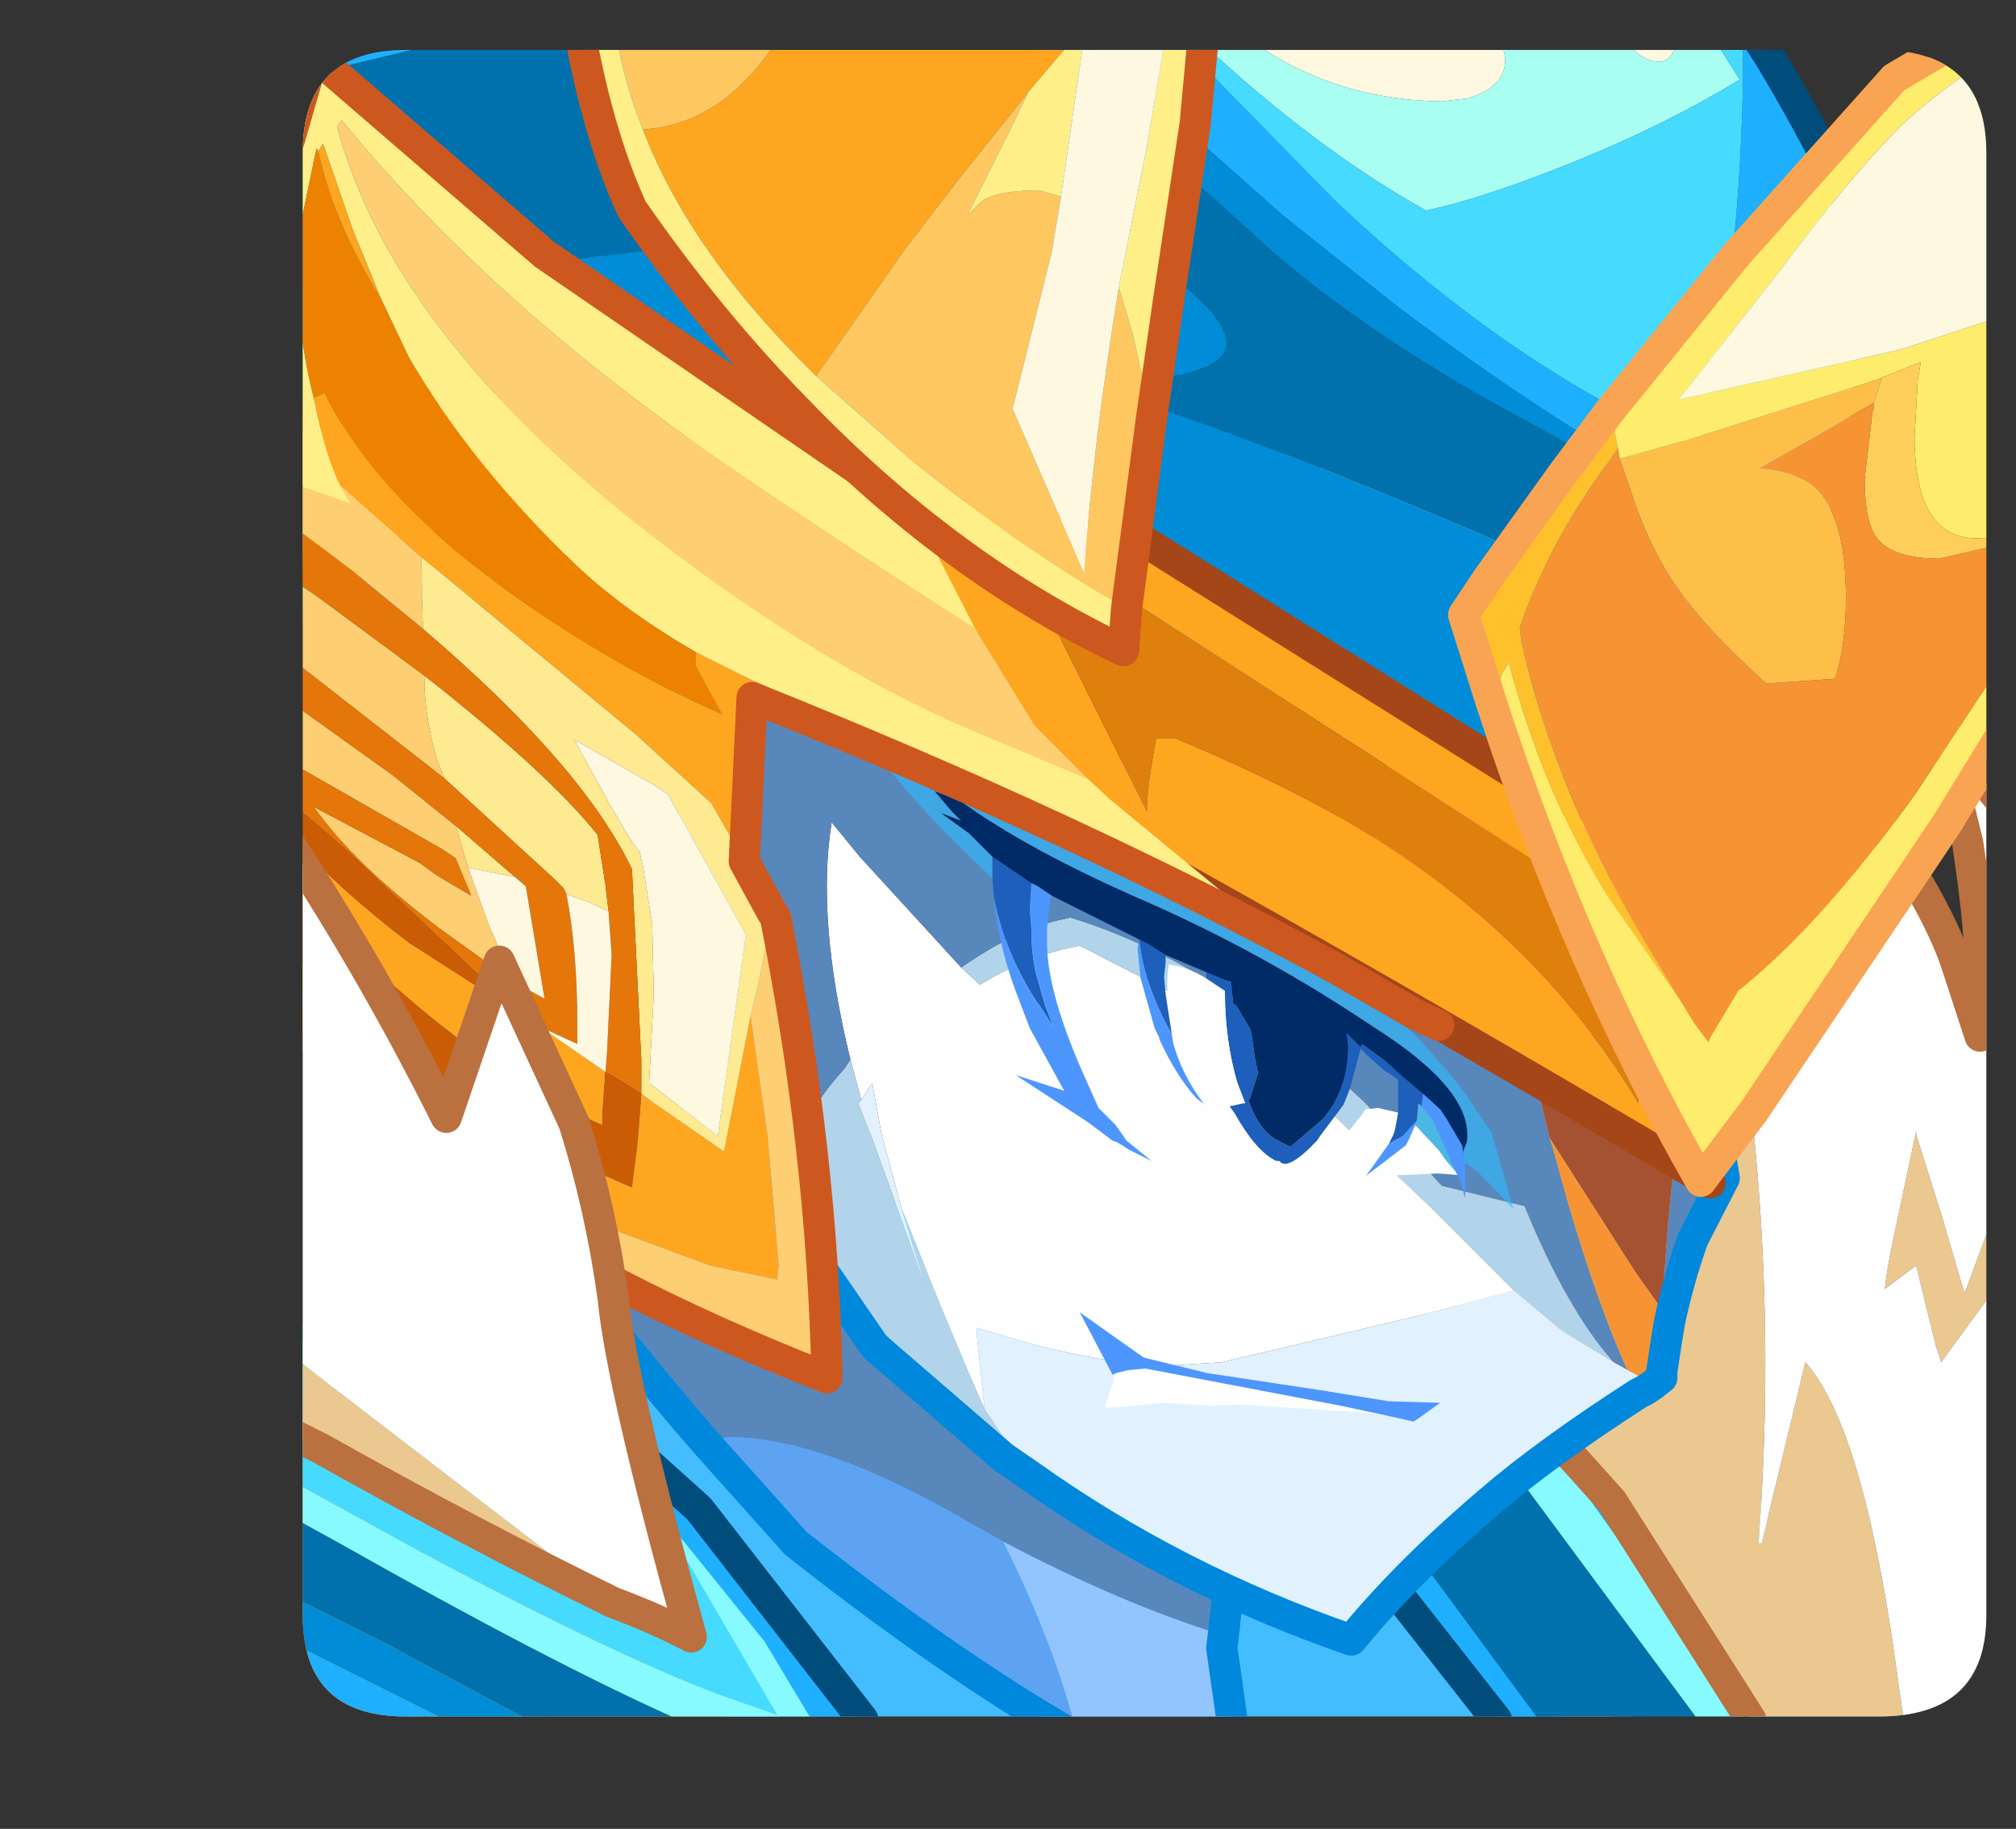 <?xml version="1.0" encoding="UTF-8" standalone="no"?>
<svg xmlns:ffdec="https://www.free-decompiler.com/flash" xmlns:xlink="http://www.w3.org/1999/xlink" ffdec:objectType="frame" height="58.6px" width="64.6px" xmlns="http://www.w3.org/2000/svg">
  <rect width="100%" height="100%" fill="#333333" stroke="none"/>
  <g transform="matrix(1.0, 0.0, 0.0, 1.0, 9.7, 1.6)">
    <clipPath id="clipPath0" transform="matrix(1.0, 0.0, 0.0, 1.0, 0.0, 0.0)">
      <path d="M50.5 0.0 Q53.95 0.0 53.95 3.3 L53.95 50.15 Q53.95 53.4 50.5 53.4 L3.3 53.4 Q0.0 53.4 0.0 50.15 L0.0 3.3 Q0.0 0.0 3.3 0.0 L50.5 0.0" fill="#000000" fill-rule="evenodd" stroke="none"/>
    </clipPath>
    <g clip-path="url(#clipPath0)">
      <use ffdec:characterId="2" height="58.6" transform="matrix(1.0, 0.0, 0.0, 1.0, -9.7, -1.6)" width="64.6" xlink:href="#shape1"/>
    </g>
    <use ffdec:characterId="3" height="53.4" transform="matrix(1.0, 0.0, 0.0, 1.0, 0.0, 0.0)" width="53.95" xlink:href="#shape2"/>
  </g>
  <defs>
    <g id="shape1" transform="matrix(1.0, 0.0, 0.0, 1.0, 9.7, 1.6)">
      <path d="M4.7 45.55 L13.65 53.5 8.1 53.5 6.1 52.1 5.8 52.1 6.65 53.5 -2.85 53.5 -7.35 51.6 0.75 42.1 4.7 45.55 M40.2 53.5 L38.15 46.6 42.65 53.5 40.2 53.5" fill="#ffa720" fill-rule="evenodd" stroke="none"/>
      <path d="M15.45 53.5 L12.45 51.35 4.75 45.15 4.7 45.55 0.75 42.1 4.95 36.9 36.75 44.55 38.15 46.6 40.2 53.5 15.45 53.5" fill="#43beff" fill-rule="evenodd" stroke="none"/>
      <path d="M8.1 53.5 L6.65 53.5 5.8 52.1 6.1 52.1 8.1 53.5" fill="#ffe04f" fill-rule="evenodd" stroke="none"/>
      <path d="M4.7 45.55 L4.75 45.15 12.45 51.35 15.45 53.5 13.65 53.5 4.7 45.55" fill="#83e7ff" fill-rule="evenodd" stroke="none"/>
      <path d="M-2.85 53.5 L-9.2 53.5 -7.35 51.6 -2.85 53.5" fill="#00689f" fill-rule="evenodd" stroke="none"/>
      <path d="M38.15 46.6 L36.75 44.55 4.95 36.9 0.75 42.1 -7.35 51.6 -9.2 53.5 M42.65 53.5 L38.15 46.6" fill="none" stroke="#004c7b" stroke-linecap="round" stroke-linejoin="round" stroke-width="1.0"/>
      <path d="M38.85 45.6 L39.9 44.55 44.45 50.95 46.25 53.5 44.7 53.5 38.85 45.6" fill="#87fbff" fill-rule="evenodd" stroke="none"/>
      <path d="M46.25 53.5 L44.45 50.95 39.9 44.55 43.75 41.05 51.8 53.5 46.25 53.5 M38.25 53.5 L34.95 49.3 35.8 48.35 39.6 53.5 38.25 53.5" fill="#1eb1ff" fill-rule="evenodd" stroke="none"/>
      <path d="M38.85 45.6 L44.7 53.5 39.6 53.5 35.8 48.35 38.85 45.6" fill="#0071ad" fill-rule="evenodd" stroke="none"/>
      <path d="M39.9 44.55 L38.85 45.6 35.8 48.35 34.95 49.3 38.25 53.5 M39.9 44.55 L43.75 41.05 51.8 53.5" fill="none" stroke="#004c7b" stroke-linecap="round" stroke-linejoin="round" stroke-width="1.0"/>
      <path d="M41.35 15.35 Q43.8 20.05 45.3 27.0 47.45 37.2 46.65 47.85 L46.75 47.85 48.15 42.05 Q49.9 44.0 50.95 51.05 L51.3 53.5 46.4 53.5 41.95 46.5 37.95 42.05 32.85 36.2 Q33.75 31.8 33.8 28.25 33.9 24.1 32.85 17.3 L31.55 10.65 Q33.65 11.3 36.6 12.75 39.25 13.95 41.35 15.35 M54.4 39.45 L52.5 42.05 52.4 41.7 52.35 41.6 51.7 38.95 50.7 39.7 Q50.75 39.05 51.15 37.25 L51.7 34.65 51.7 34.75 52.55 37.45 53.25 39.85 54.4 36.75 54.4 39.45" fill="#ecc991" fill-rule="evenodd" stroke="none"/>
      <path d="M41.35 15.35 Q43.6 16.8 45.2 18.35 L49.1 22.85 Q52.05 26.65 52.95 29.15 L53.75 31.6 Q53.95 29.3 53.35 25.4 L52.5 21.95 52.35 21.6 54.4 24.05 54.4 36.75 53.25 39.85 52.55 37.45 51.7 34.75 51.7 34.65 51.15 37.25 Q50.75 39.05 50.7 39.7 L51.7 38.95 52.35 41.6 52.4 41.7 52.5 42.05 54.4 39.45 54.4 53.5 51.3 53.5 50.95 51.05 Q49.9 44.0 48.15 42.05 L46.75 47.85 46.65 47.85 Q47.45 37.2 45.3 27.0 43.8 20.05 41.35 15.35" fill="#ffffff" fill-rule="evenodd" stroke="none"/>
      <path d="M54.4 24.05 L52.35 21.6 52.5 21.95 53.35 25.4 Q53.95 29.3 53.75 31.6 L52.95 29.15 Q52.05 26.65 49.1 22.85 L45.2 18.35 Q43.6 16.8 41.35 15.35 39.25 13.95 36.6 12.75 33.65 11.3 31.55 10.65 L32.85 17.3 Q33.9 24.1 33.8 28.25 33.75 31.8 32.85 36.2 L37.95 42.05 41.95 46.5 46.4 53.5" fill="none" stroke="#bb703f" stroke-linecap="round" stroke-linejoin="round" stroke-width="1.0"/>
      <path d="M29.5 50.8 L29.85 47.55 16.15 35.0 4.5 33.15 Q7.4 38.25 12.85 44.55 L13.65 44.45 Q16.65 44.45 21.3 47.15 L22.45 47.8 Q26.25 49.8 29.5 50.8" fill="#5888bd" fill-rule="evenodd" stroke="none"/>
      <path d="M22.45 47.8 L21.3 47.15 Q16.65 44.45 13.65 44.45 L12.85 44.55 15.8 47.85 Q20.75 51.75 24.85 54.1 24.1 51.1 22.45 47.8" fill="#5da4f3" fill-rule="evenodd" stroke="none"/>
      <path d="M29.5 50.8 Q26.25 49.8 22.45 47.8 24.1 51.1 24.85 54.1 27.75 55.7 30.2 56.5 L29.45 51.2 29.5 50.8" fill="#93c6ff" fill-rule="evenodd" stroke="none"/>
      <path d="M12.85 44.55 Q7.4 38.25 4.5 33.15 L16.15 35.0 29.85 47.55 29.5 50.8 29.45 51.2 30.2 56.5 Q27.75 55.7 24.85 54.1 20.75 51.75 15.8 47.85 L12.85 44.55 Z" fill="none" stroke="#0089de" stroke-linecap="round" stroke-linejoin="round" stroke-width="1.0"/>
      <path d="M38.8 39.75 L36.15 37.1 30.95 32.15 28.8 30.7 24.9 28.7 Q23.25 29.0 21.7 29.95 L21.1 29.4 17.85 25.85 16.95 24.75 Q16.45 27.85 17.55 32.35 L17.9 33.65 18.25 33.1 18.55 34.75 19.2 37.15 20.4 40.15 21.3 42.3 21.85 43.55 21.6 41.15 21.6 40.95 22.95 41.35 Q25.8 42.15 27.85 42.15 L29.45 42.05 35.8 40.55 38.8 39.75" fill="#ffffff" fill-rule="evenodd" stroke="none"/>
      <path d="M21.1 29.4 L21.7 29.95 Q23.25 29.0 24.9 28.7 L28.8 30.7 30.95 32.15 36.15 37.1 38.8 39.75 40.35 41.05 42.0 42.05 Q40.5 40.35 39.15 37.05 L36.5 36.4 34.05 33.75 Q29.35 29.25 24.6 27.8 L24.15 27.9 Q22.75 28.25 21.1 29.4 M21.85 43.55 L21.3 42.3 20.4 40.15 19.2 37.15 20.0 39.75 18.2 34.75 18.15 34.65 17.8 33.75 17.9 33.65 17.55 32.35 17.35 32.65 Q16.3 33.8 15.95 34.85 L16.0 35.1 16.2 36.7 16.65 39.1 18.3 41.5 18.4 41.6 18.8 41.95 22.45 45.1 23.25 45.65 21.85 43.55" fill="#b3d5ec" fill-rule="evenodd" stroke="none"/>
      <path d="M17.55 32.35 Q16.45 27.85 16.95 24.75 L17.85 25.85 21.1 29.4 Q22.75 28.25 24.15 27.9 L24.6 27.8 Q29.35 29.25 34.05 33.75 L36.5 36.4 39.15 37.05 Q40.5 40.35 42.0 42.05 L42.45 42.3 Q41.5 40.2 40.55 36.95 L40.05 35.15 39.95 34.85 39.55 33.2 39.1 30.85 12.05 15.25 13.1 34.1 16.65 39.1 16.2 36.7 16.0 35.1 15.95 34.85 Q16.3 33.8 17.35 32.65 L17.55 32.35 M43.55 42.35 L43.7 41.35 43.8 40.75 Q44.1 39.35 44.55 38.1 L45.55 36.15 45.25 34.35 44.15 33.75 44.0 35.1 43.75 37.6 43.55 40.35 43.55 41.5 43.55 42.35" fill="#5888bd" fill-rule="evenodd" stroke="none"/>
      <path d="M38.8 39.75 L35.8 40.55 29.45 42.05 27.85 42.15 Q25.8 42.15 22.95 41.35 L21.6 40.95 21.6 41.15 21.85 43.55 23.25 45.65 Q27.95 49.0 33.6 50.95 35.35 48.8 38.05 46.5 39.85 44.95 42.8 43.05 L43.0 42.95 43.3 42.75 42.45 42.3 42.0 42.05 40.35 41.05 38.8 39.75 M19.2 37.15 L18.55 34.75 18.25 33.1 17.9 33.65 17.8 33.75 18.15 34.65 18.2 34.75 20.0 39.75 19.2 37.15" fill="#e2f3ff" fill-rule="evenodd" stroke="none"/>
      <path d="M43.3 42.75 L43.35 42.7 43.55 42.55 43.55 42.35 43.55 41.5 43.55 40.35 42.7 39.15 39.95 34.85 40.05 35.15 40.55 36.95 Q41.5 40.2 42.45 42.3 L43.3 42.75" fill="#f79534" fill-rule="evenodd" stroke="none"/>
      <path d="M39.95 34.85 L42.7 39.15 43.55 40.35 43.75 37.6 44.0 35.1 44.15 33.75 39.1 30.85 39.55 33.2 39.95 34.85" fill="#a65233" fill-rule="evenodd" stroke="none"/>
      <path d="M12.05 15.25 L12.0 14.65 M11.45 14.9 L12.05 15.25 13.1 34.1 12.7 33.5 M13.15 34.85 L13.1 34.1 16.65 39.1 18.3 41.5 18.4 41.6 18.8 41.95 22.45 45.1 23.25 45.65 Q27.95 49.0 33.6 50.95 35.35 48.8 38.05 46.5 39.85 44.95 42.8 43.05 L43.0 42.95 43.3 42.75 43.35 42.7 43.55 42.55 43.55 42.35 43.7 41.35 43.8 40.75 Q44.1 39.35 44.55 38.1 L45.55 36.15 45.25 34.35 45.55 34.55 M45.15 33.75 L45.25 34.35 44.15 33.75 39.1 30.85 12.05 15.25" fill="none" stroke="#0089de" stroke-linecap="round" stroke-linejoin="round" stroke-width="1.0"/>
      <path d="M7.4 -0.95 L19.5 -0.95 23.25 0.0 Q24.05 0.3 24.85 0.7 L25.1 0.65 25.55 1.15 26.75 2.4 28.45 4.1 29.8 5.3 30.95 6.35 Q34.15 9.15 38.95 11.75 43.45 14.25 48.35 16.6 L49.1 16.95 48.65 19.2 Q43.85 18.1 37.35 15.35 27.35 11.1 24.5 10.75 L27.3 10.55 Q29.6 10.25 29.6 9.4 29.6 8.3 26.45 6.3 L24.85 5.3 20.5 5.3 -0.95 7.85 -0.95 0.9 1.2 0.55 7.25 -0.9 7.4 -0.95" fill="#0071ad" fill-rule="evenodd" stroke="none"/>
      <path d="M7.4 -0.95 L7.25 -0.9 1.2 0.55 -0.95 0.9 -0.95 -0.95 7.4 -0.95 M23.25 0.0 L19.5 -0.95 27.5 -0.95 27.6 -0.85 28.35 0.0 33.1 4.85 Q39.0 10.4 44.75 12.75 L45.45 9.25 Q46.05 5.7 46.15 1.1 L46.15 0.9 46.15 -0.85 46.15 -0.95 46.25 -0.95 47.05 0.3 Q49.35 4.15 50.75 7.7 L49.15 16.65 Q42.4 13.75 35.05 8.2 L31.4 5.3 26.0 0.5 25.2 -0.4 23.25 0.0" fill="#1eb1ff" fill-rule="evenodd" stroke="none"/>
      <path d="M29.6 -0.95 L38.0 -0.95 38.15 -0.7 Q39.2 0.95 37.35 1.55 L36.5 1.65 Q32.95 1.6 30.25 -0.4 L29.6 -0.95 M42.7 -0.95 L43.85 -0.95 Q44.1 -0.7 44.0 -0.2 43.8 0.7 42.9 0.2 42.15 -0.3 42.7 -0.95" fill="#fff9e2" fill-rule="evenodd" stroke="none"/>
      <path d="M27.95 -0.95 L29.6 -0.95 30.25 -0.4 Q32.95 1.6 36.5 1.65 L37.35 1.55 Q39.2 0.95 38.15 -0.7 L38.0 -0.95 42.7 -0.95 Q42.15 -0.3 42.9 0.2 43.8 0.7 44.0 -0.2 44.1 -0.7 43.85 -0.95 L44.85 -0.95 45.7 0.4 46.05 0.95 Q43.75 2.35 40.95 3.5 38.0 4.7 36.2 5.1 L36.0 5.15 Q32.5 3.2 28.9 -0.15 L28.0 -0.9 27.95 -0.95" fill="#aafff3" fill-rule="evenodd" stroke="none"/>
      <path d="M27.5 -0.95 L27.95 -0.95 28.0 -0.9 28.9 -0.15 Q32.5 3.2 36.0 5.15 L36.2 5.1 Q38.0 4.7 40.95 3.5 43.75 2.35 46.05 0.95 L45.7 0.4 44.85 -0.95 46.15 -0.95 46.15 -0.85 46.15 0.9 46.15 1.1 Q46.05 5.7 45.45 9.25 L44.75 12.75 Q39.0 10.4 33.1 4.85 L28.35 0.0 27.6 -0.85 27.5 -0.95" fill="#46dbff" fill-rule="evenodd" stroke="none"/>
      <path d="M-0.95 7.85 L20.5 5.3 24.85 5.3 26.45 6.3 Q29.6 8.3 29.6 9.4 29.6 10.25 27.3 10.55 L24.5 10.75 Q27.35 11.1 37.35 15.35 43.85 18.1 48.65 19.2 L47.45 26.0 13.15 16.25 1.65 18.8 -0.95 17.25 -0.95 7.85 M49.1 16.95 L48.35 16.6 Q43.45 14.25 38.95 11.75 34.15 9.15 30.95 6.35 L29.8 5.3 28.45 4.1 26.75 2.4 25.55 1.15 25.1 0.65 24.85 0.7 Q24.05 0.3 23.25 0.0 L25.2 -0.4 26.0 0.5 31.4 5.3 35.05 8.2 Q42.4 13.75 49.15 16.65 L49.1 16.95" fill="#008dd7" fill-rule="evenodd" stroke="none"/>
      <path d="M48.65 19.2 L49.1 16.95 49.15 16.65 50.75 7.7 Q49.35 4.15 47.05 0.3 L46.25 -0.95 M48.65 19.2 L47.45 26.0 13.15 16.25 1.65 18.8 -0.95 17.25" fill="none" stroke="#004c7b" stroke-linecap="round" stroke-linejoin="round" stroke-width="1.0"/>
      <path d="M40.35 26.55 L22.3 14.9 22.8 15.8 23.7 17.7 27.05 24.4 Q27.05 23.6 27.35 22.05 L27.95 22.05 Q32.25 23.85 34.8 25.55 39.85 28.85 42.8 33.75 L42.8 31.8 45.1 36.3 Q10.55 15.85 4.95 15.85 L0.35 16.5 -0.95 16.7 -0.95 11.95 7.1 10.3 Q9.65 11.3 15.9 12.8 L21.9 14.1 25.55 14.85 39.4 23.55 Q39.5 24.3 40.35 26.55" fill="#ffa720" fill-rule="evenodd" stroke="none"/>
      <path d="M42.8 31.8 L42.8 33.75 Q39.85 28.85 34.8 25.55 32.25 23.85 27.95 22.05 L27.35 22.05 Q27.05 23.6 27.05 24.4 L23.7 17.7 22.8 15.8 22.3 14.9 40.35 26.55 42.8 31.8" fill="#e0800c" fill-rule="evenodd" stroke="none"/>
      <path d="M42.8 31.8 L40.35 26.55 Q39.5 24.3 39.4 23.55 L25.55 14.85 21.9 14.1 15.9 12.8 Q9.65 11.3 7.1 10.3 L-0.95 11.95 M-0.95 16.7 L0.35 16.5 4.95 15.85 Q10.55 15.85 45.1 36.3 L42.8 31.8 M39.4 23.55 Q39.25 22.25 40.1 24.0 L39.4 23.55 Z" fill="none" stroke="#a64618" stroke-linecap="round" stroke-linejoin="round" stroke-width="1.0"/>
      <path d="M37.25 35.65 L37.65 35.95 37.95 36.25 38.8 37.15 38.1 34.7 37.15 33.3 Q34.75 30.25 32.25 29.0 L28.55 27.0 Q26.1 25.65 24.75 25.3 22.5 24.75 21.05 24.05 23.25 25.65 27.05 27.3 30.8 28.95 34.3 31.3 37.55 33.35 37.3 35.0 L37.2 35.25 37.2 35.4 37.25 35.65 M20.25 23.75 Q19.1 23.2 18.45 22.6 19.65 24.25 22.05 26.5 L22.1 26.55 22.1 25.85 21.35 25.1 20.45 24.45 21.1 24.7 20.8 24.4 20.25 23.75" fill="#2ebeff" fill-opacity="0.6" fill-rule="evenodd" stroke="none"/>
      <path d="M22.1 26.55 L22.15 27.15 Q22.5 28.95 23.55 30.55 L23.6 30.6 24.05 31.3 23.9 30.9 23.8 30.65 23.5 29.6 Q23.35 28.95 23.35 28.2 L23.3 27.6 23.35 26.7 22.1 25.85 22.1 26.55 M27.85 31.55 L27.65 30.25 27.6 29.7 27.65 29.25 27.65 29.0 27.1 28.65 26.8 28.5 Q26.95 29.95 27.85 31.55 M28.95 29.55 L28.95 29.75 29.55 30.15 Q29.55 31.75 29.95 33.1 L30.2 33.75 30.15 33.75 29.7 33.85 29.85 34.05 Q30.55 35.3 31.2 35.6 L31.3 35.6 Q31.55 35.95 32.5 34.95 L32.6 34.8 33.35 33.8 33.55 33.3 33.9 32.0 34.05 32.15 34.15 32.25 34.6 32.65 34.65 32.7 34.9 32.85 35.1 33.0 35.1 33.45 35.1 34.05 35.0 34.6 34.95 34.75 34.8 35.05 35.25 34.8 35.7 34.3 35.75 33.75 35.85 33.85 35.9 33.5 35.9 33.45 35.25 32.9 34.7 32.4 33.95 31.85 33.9 31.95 33.45 31.5 33.5 31.9 Q33.5 33.3 32.7 34.25 L31.65 35.15 31.25 34.95 Q30.65 34.65 30.3 33.65 L30.35 33.6 30.6 32.8 30.6 32.75 30.5 32.25 30.4 31.5 30.35 31.35 29.9 30.6 29.8 30.55 29.8 30.4 29.75 29.85 29.55 29.8 28.95 29.55" fill="#1d5fbb" fill-rule="evenodd" stroke="none"/>
      <path d="M21.05 24.05 L20.25 23.75 20.8 24.4 21.1 24.7 20.45 24.45 21.35 25.1 22.1 25.85 23.35 26.7 23.55 26.8 24.0 27.1 26.8 28.5 27.1 28.65 27.65 29.0 28.95 29.55 29.55 29.8 29.75 29.85 29.8 30.4 29.8 30.55 29.9 30.6 30.35 31.35 30.4 31.5 30.5 32.25 30.6 32.75 30.6 32.8 30.35 33.6 30.3 33.65 Q30.65 34.65 31.25 34.95 L31.65 35.15 32.7 34.25 Q33.5 33.3 33.5 31.9 L33.45 31.5 33.9 31.95 33.95 31.85 34.7 32.4 35.25 32.9 35.9 33.45 36.45 33.95 36.65 34.25 37.15 35.1 37.2 35.4 37.2 35.25 37.3 35.0 Q37.55 33.35 34.3 31.3 30.8 28.95 27.05 27.3 23.25 25.65 21.05 24.05" fill="#002b66" fill-rule="evenodd" stroke="none"/>
      <path d="M22.15 27.15 Q22.3 28.75 22.9 30.3 L23.3 31.35 24.4 33.35 22.85 32.85 25.15 34.35 25.95 34.95 26.1 35.0 26.5 35.25 27.2 35.6 26.4 34.95 26.05 34.45 25.95 34.35 25.5 33.9 24.9 32.55 Q23.85 30.1 23.85 28.6 L23.85 28.2 23.95 27.2 24.0 27.1 23.55 26.8 23.35 26.7 23.3 27.6 23.35 28.2 Q23.35 28.95 23.5 29.6 L23.8 30.65 23.9 30.9 24.05 31.3 23.6 30.6 23.55 30.55 Q22.5 28.95 22.15 27.15 M26.8 28.5 L26.75 28.8 26.85 29.75 27.3 31.35 27.45 31.65 27.45 31.7 Q28.0 32.9 28.65 33.6 L28.85 33.75 28.9 33.8 Q28.2 32.9 27.9 31.85 L27.85 31.55 Q26.95 29.95 26.8 28.5 M37.0 36.05 L37.1 36.25 37.25 36.8 37.25 36.35 37.25 36.25 37.25 36.05 37.25 35.75 37.25 35.65 37.2 35.4 37.15 35.1 36.65 34.25 36.45 33.95 35.9 33.45 35.9 33.5 35.85 33.85 36.2 34.25 36.7 35.4 36.95 35.95 37.0 36.05 M35.7 34.3 L35.25 34.8 34.8 35.05 34.05 36.1 35.35 35.1 35.45 34.9 35.65 34.45 35.7 34.3" fill="#4d97ff" fill-rule="evenodd" stroke="none"/>
      <path d="M35.85 33.85 L35.75 33.75 35.7 34.3 35.65 34.45 36.4 35.25 36.65 35.6 36.95 35.95 36.7 35.4 36.2 34.25 35.85 33.85" fill="#43d8fc" fill-opacity="0.6" fill-rule="evenodd" stroke="none"/>
      <path d="M28.95 29.75 Q28.4 29.4 27.75 29.3 27.6 30.3 27.95 31.7 L28.0 31.85 28.0 31.95 28.6 33.2 28.95 33.55 29.2 33.7 29.35 33.75 29.5 33.75 30.15 33.75 30.2 33.75 29.95 33.1 Q29.55 31.75 29.55 30.15 L28.95 29.75 M35.1 34.05 L34.45 33.9 34.05 33.95 33.95 34.1 33.4 34.8 33.4 34.85 32.75 35.5 32.0 36.0 31.9 36.05 33.0 36.15 36.4 36.0 37.0 36.05 36.95 35.95 36.65 35.6 36.4 35.25 35.65 34.45 35.45 34.9 35.35 35.1 34.05 36.1 34.8 35.05 34.95 34.75 35.0 34.6 35.1 34.05 M31.15 36.2 L30.35 35.5 29.7 34.7 30.3 35.65 30.6 36.0 30.95 36.2 31.15 36.2" fill="#ffffff" fill-rule="evenodd" stroke="none"/>
      <path d="M41.9 11.55 L42.15 12.75 41.85 13.2 Q39.95 15.75 39.0 18.5 L39.05 18.95 Q40.15 23.9 43.35 29.15 L44.2 30.55 41.8 27.1 Q39.75 23.8 38.65 19.65 L38.45 19.95 38.1 20.95 37.2 18.1 38.0 16.9 40.4 13.55 41.9 11.55" fill="#ffc22c" fill-rule="evenodd" stroke="none"/>
      <path d="M54.4 0.0 Q52.15 1.5 51.15 2.5 49.55 4.1 47.4 7.0 L44.1 11.2 51.2 9.6 54.4 8.55 54.4 15.6 53.65 15.65 Q51.65 15.65 51.65 12.4 L51.75 10.6 51.85 10.0 50.6 10.5 50.5 10.55 44.35 12.5 42.2 13.1 42.15 12.75 41.9 11.55 45.95 6.55 51.0 0.9 54.4 -1.1 54.4 0.0 M44.2 30.55 L44.6 31.2 44.9 31.6 45.05 31.8 45.1 31.65 46.0 30.15 Q48.65 28.05 51.7 23.8 L54.4 19.7 54.4 22.0 52.65 24.85 46.5 34.0 44.8 36.25 Q40.8 29.25 38.1 20.95 L38.45 19.95 38.65 19.65 Q39.75 23.8 41.8 27.1 L44.2 30.55" fill="#ffed6d" fill-rule="evenodd" stroke="none"/>
      <path d="M54.4 8.55 L51.2 9.6 44.1 11.2 47.4 7.0 Q49.55 4.1 51.15 2.5 52.15 1.5 54.4 0.0 L54.4 8.55" fill="#fff9e2" fill-rule="evenodd" stroke="none"/>
      <path d="M42.2 13.1 L44.35 12.5 50.5 10.55 50.6 10.5 50.35 11.3 48.65 12.3 46.7 13.4 Q47.9 13.5 48.5 14.05 49.45 15.0 49.45 17.55 49.45 19.1 49.1 20.15 L46.9 20.3 Q44.85 18.45 43.95 17.1 43.05 15.75 42.5 13.95 L42.2 13.1" fill="#ffc048" fill-rule="evenodd" stroke="none"/>
      <path d="M50.6 10.5 L51.85 10.0 51.75 10.6 51.65 12.4 Q51.65 15.65 53.65 15.65 L54.4 15.6 54.4 15.85 52.45 16.3 Q50.95 16.3 50.45 15.65 50.05 15.15 50.05 13.75 L50.3 11.6 50.35 11.45 50.35 11.3 50.6 10.5" fill="#ffcf5b" fill-rule="evenodd" stroke="none"/>
      <path d="M42.15 12.75 L42.2 13.1 42.5 13.95 Q43.05 15.75 43.95 17.1 44.85 18.45 46.9 20.3 L49.1 20.15 Q49.45 19.1 49.45 17.55 49.45 15.0 48.5 14.05 47.9 13.5 46.7 13.4 L48.65 12.3 50.35 11.3 50.35 11.45 50.3 11.6 50.05 13.75 Q50.05 15.15 50.45 15.65 50.95 16.3 52.45 16.3 L54.4 15.85 54.4 19.7 51.7 23.8 Q48.65 28.05 46.0 30.15 L45.1 31.65 45.05 31.8 44.9 31.6 44.6 31.2 44.2 30.55 43.35 29.15 Q40.15 23.9 39.05 18.95 L39.0 18.5 Q39.95 15.75 41.85 13.2 L42.15 12.75" fill="#f79534" fill-rule="evenodd" stroke="none"/>
      <path d="M54.4 -1.1 L51.0 0.9 45.95 6.55 41.9 11.55 40.4 13.55 38.0 16.9 37.2 18.1 38.1 20.95 Q40.8 29.25 44.8 36.25 L46.5 34.0 52.65 24.85 54.4 22.0" fill="none" stroke="#faa552" stroke-linecap="round" stroke-linejoin="round" stroke-width="1.0"/>
      <path d="M25.15 23.35 L25.85 24.0 29.55 27.05 29.4 27.0 19.2 22.35 14.3 20.15 12.6 19.3 Q10.35 18.0 8.8 16.55 5.4 13.3 3.4 9.85 L2.5 7.95 1.6 5.75 0.65 3.0 0.5 3.25 0.45 3.15 0.4 3.35 -0.15 6.0 -0.1 8.05 Q-0.1 9.3 0.35 11.15 L0.4 11.35 Q0.75 13.05 1.2 13.95 L1.55 14.55 -0.45 13.85 -0.45 2.95 0.2 0.7 0.45 0.25 7.75 6.55 19.55 14.65 21.55 18.55 Q16.4 15.25 13.15 13.0 5.9 7.95 1.25 2.25 L1.1 2.45 Q2.85 9.05 11.05 15.45 16.85 19.95 22.05 22.05 L25.15 23.35" fill="#fff08a" fill-rule="evenodd" stroke="none"/>
      <path d="M0.5 3.25 Q1.0 5.55 2.5 7.95 L3.4 9.85 Q5.4 13.3 8.8 16.55 10.35 18.0 12.6 19.3 L12.6 19.75 13.45 21.3 Q10.3 19.9 7.3 17.85 2.45 14.55 0.7 11.0 L0.35 11.15 Q-0.1 9.3 -0.1 8.05 L-0.15 6.0 0.4 3.35 0.45 3.15 0.5 3.25" fill="#ee8300" fill-rule="evenodd" stroke="none"/>
      <path d="M29.55 27.05 L33.05 29.4 Q24.9 24.95 14.4 20.75 L14.15 26.0 13.1 24.15 10.7 21.95 4.65 16.95 3.8 16.25 1.2 13.95 Q0.75 13.05 0.4 11.35 L0.35 11.15 0.7 11.0 Q2.45 14.55 7.3 17.85 10.3 19.9 13.45 21.3 L12.6 19.75 12.6 19.3 14.3 20.15 19.2 22.35 29.4 27.0 29.55 27.05 M0.5 3.25 L0.65 3.0 1.6 5.75 2.5 7.95 Q1.0 5.55 0.5 3.25 M-0.45 29.65 L-0.45 28.75 Q4.1 33.7 10.55 36.45 L10.65 35.65 10.7 35.3 10.75 34.8 10.85 33.45 11.05 33.6 13.5 35.3 14.35 30.95 14.9 34.85 15.25 38.95 15.2 39.4 13.05 38.95 8.6 37.3 6.95 36.1 Q2.5 32.75 -0.45 29.65 M-0.45 26.7 L-0.45 25.1 Q1.1 26.85 3.4 28.6 L7.45 31.2 7.6 31.3 9.7 32.75 9.6 34.1 9.6 34.2 9.6 34.45 Q5.6 32.75 0.9 28.1 L-0.45 26.7" fill="#ffa720" fill-rule="evenodd" stroke="none"/>
      <path d="M21.55 18.55 L23.45 21.65 25.15 23.35 22.05 22.05 Q16.85 19.95 11.05 15.45 2.85 9.05 1.1 2.45 L1.25 2.25 Q5.9 7.95 13.15 13.0 16.4 15.25 21.55 18.55 M1.2 13.95 L3.8 16.25 3.85 18.55 1.6 16.7 -0.45 15.15 -0.45 13.85 1.55 14.55 1.2 13.95 M3.9 20.05 L3.9 20.4 Q3.95 21.5 4.3 22.75 L4.55 23.35 -0.45 19.45 -0.45 16.9 0.45 17.5 3.9 20.05 M15.05 27.65 L15.15 27.8 Q16.65 35.3 16.8 42.55 9.4 39.65 4.6 36.2 L-0.45 30.95 -0.45 29.65 Q2.5 32.75 6.95 36.1 L8.6 37.3 13.05 38.95 15.2 39.4 15.25 38.95 14.9 34.85 14.35 30.95 14.6 29.9 14.7 29.4 15.05 27.65 M-0.45 22.8 L-0.45 20.85 2.9 23.25 4.95 24.9 4.95 25.0 5.3 26.2 5.95 28.0 6.75 29.85 4.45 28.2 Q1.65 26.1 0.35 24.25 L3.75 26.05 4.3 26.45 5.4 27.1 5.0 26.15 4.9 25.9 4.45 25.6 -0.45 22.8" fill="#ffcf72" fill-rule="evenodd" stroke="none"/>
      <path d="M3.8 16.25 L4.65 16.95 10.7 21.95 13.1 24.15 14.15 26.0 15.05 27.65 14.7 29.4 14.6 29.9 14.35 30.95 13.5 35.3 11.05 33.6 10.85 33.45 10.85 32.95 10.85 32.35 10.55 26.25 Q8.95 22.9 3.85 18.55 L3.8 16.25 M4.55 23.35 L4.3 22.75 Q3.95 21.5 3.9 20.4 L3.9 20.05 Q7.85 23.15 9.45 25.15 L9.7 26.75 9.8 27.6 9.15 27.3 8.45 27.05 8.35 26.85 8.1 26.6 4.55 23.35 M8.7 22.1 L9.85 24.2 10.6 25.45 10.8 25.7 10.9 26.15 11.2 28.0 11.25 30.25 11.1 33.1 13.3 34.8 14.2 28.35 11.7 23.85 11.25 23.55 8.7 22.1 M6.8 26.5 L5.3 26.2 4.95 25.0 4.95 24.9 6.8 26.5" fill="#ffeb91" fill-rule="evenodd" stroke="none"/>
      <path d="M-0.45 15.15 L1.6 16.7 3.85 18.55 Q8.95 22.9 10.55 26.25 L10.85 32.35 10.85 32.95 10.85 33.45 10.05 32.95 9.7 32.75 9.75 32.15 9.9 29.0 9.8 27.6 9.7 26.75 9.45 25.15 Q7.85 23.15 3.9 20.05 L0.45 17.5 -0.45 16.9 -0.45 15.15 M4.55 23.35 L8.1 26.6 8.35 26.85 8.45 27.05 Q8.8 28.85 8.8 31.25 L8.8 31.85 7.6 31.3 7.4 31.1 5.7 29.7 1.25 25.5 -0.45 24.05 -0.45 22.8 4.45 25.6 4.9 25.9 5.0 26.15 5.4 27.1 4.3 26.45 3.75 26.05 0.35 24.25 Q1.65 26.1 4.45 28.2 L6.75 29.85 7.75 30.4 7.6 29.5 7.15 26.8 6.8 26.5 4.95 24.9 2.9 23.25 -0.45 20.85 -0.45 19.45 4.55 23.35" fill="#e5760a" fill-rule="evenodd" stroke="none"/>
      <path d="M8.45 27.05 L9.15 27.3 9.8 27.6 9.9 29.0 9.75 32.15 9.7 32.75 7.6 31.3 8.8 31.85 8.8 31.25 Q8.8 28.85 8.45 27.05 M8.7 22.1 L11.25 23.55 11.7 23.85 14.2 28.35 13.3 34.8 11.1 33.1 11.25 30.25 11.2 28.0 10.9 26.15 10.8 25.7 10.6 25.45 9.85 24.2 8.7 22.1 M6.8 26.5 L7.15 26.8 7.6 29.5 7.75 30.4 6.75 29.85 5.95 28.0 5.3 26.2 6.8 26.5" fill="#fff9e2" fill-rule="evenodd" stroke="none"/>
      <path d="M-0.45 28.75 L-0.45 26.7 0.9 28.1 Q5.6 32.75 9.6 34.45 L9.6 34.2 9.6 34.1 9.7 32.75 10.05 32.95 10.85 33.45 10.75 34.8 10.7 35.3 10.65 35.65 10.55 36.45 Q4.1 33.7 -0.45 28.75 M-0.45 25.1 L-0.45 24.05 1.25 25.5 5.7 29.7 7.4 31.1 7.6 31.3 7.45 31.2 3.4 28.6 Q1.1 26.85 -0.45 25.1" fill="#cb5c05" fill-rule="evenodd" stroke="none"/>
      <path d="M33.05 29.4 L35.65 30.9 36.4 31.25 M-0.45 2.95 L0.2 0.7 0.45 0.25 7.75 6.55 19.55 14.65 M14.15 26.0 L14.4 20.75 Q24.9 24.95 33.05 29.4 M14.15 26.0 L15.05 27.65 15.15 27.8 Q16.65 35.3 16.8 42.55 9.4 39.65 4.6 36.2 L-0.45 30.95" fill="none" stroke="#cd5820" stroke-linecap="round" stroke-linejoin="round" stroke-width="1.0"/>
      <path d="M24.85 -0.45 L25.05 -0.45 25.0 -0.15 24.85 -0.45" fill="#ffffff" fill-rule="evenodd" stroke="none"/>
      <path d="M26.4 17.9 Q23.05 16.0 19.45 13.1 L16.45 10.45 19.25 6.45 21.05 4.1 23.25 1.35 22.7 2.5 21.3 5.3 21.75 4.85 Q22.25 4.5 23.6 4.5 L24.3 4.7 24.0 6.5 22.75 11.5 25.05 16.8 25.05 16.65 Q25.3 12.8 26.15 7.6 L26.6 9.1 27.2 11.8 26.4 17.9 M10.9 2.55 Q10.3 1.05 10.05 -0.45 L15.3 -0.45 Q13.5 2.4 10.9 2.55" fill="#ffc85f" fill-rule="evenodd" stroke="none"/>
      <path d="M16.45 10.45 Q12.4 6.5 10.9 2.55 13.5 2.4 15.3 -0.45 L24.65 -0.45 24.7 -0.35 23.25 1.35 21.05 4.1 19.25 6.45 16.45 10.45" fill="#ffa720" fill-rule="evenodd" stroke="none"/>
      <path d="M8.9 -0.45 L10.05 -0.45 Q10.3 1.05 10.9 2.55 12.4 6.5 16.45 10.45 L19.45 13.1 Q23.05 16.0 26.4 17.9 L26.3 19.25 Q20.7 16.6 15.8 11.5 13.05 8.7 10.55 5.1 9.5 2.8 8.9 -0.45 M24.65 -0.45 L24.85 -0.45 25.0 -0.15 24.3 4.7 23.6 4.5 Q22.25 4.5 21.75 4.85 L21.3 5.3 22.7 2.5 23.25 1.35 24.7 -0.35 24.65 -0.45 M27.65 -0.45 L28.85 -0.45 28.85 -0.35 28.6 2.35 27.75 8.0 27.2 11.8 26.6 9.1 26.15 7.6 27.05 3.1 27.65 -0.45" fill="#fff08a" fill-rule="evenodd" stroke="none"/>
      <path d="M25.05 -0.45 L27.65 -0.45 27.05 3.1 26.15 7.6 Q25.3 12.8 25.05 16.65 L25.05 16.8 22.75 11.5 24.0 6.5 24.3 4.7 25.0 -0.15 25.05 -0.45" fill="#fff9e2" fill-rule="evenodd" stroke="none"/>
      <path d="M8.9 -0.45 Q9.5 2.8 10.55 5.1 13.05 8.7 15.8 11.5 20.7 16.6 26.3 19.25 L26.4 17.9 27.2 11.8 27.75 8.0 28.6 2.35 28.85 -0.35 28.85 -0.45" fill="none" stroke="#cd5820" stroke-linecap="round" stroke-linejoin="round" stroke-width="1.0"/>
      <path d="M26.05 42.4 L25.7 43.5 25.95 43.5 27.6 43.35 29.15 43.45 29.95 43.4 33.8 43.65 34.7 43.75 33.3 43.45 27.0 42.25 26.45 42.3 26.05 42.4" fill="#ffffff" fill-rule="evenodd" stroke="none"/>
      <path d="M26.05 42.4 L26.45 42.3 27.0 42.25 33.3 43.45 34.7 43.75 35.6 43.95 35.75 43.85 36.45 43.35 34.8 43.3 32.65 42.95 29.0 42.4 26.95 41.9 24.9 40.45 25.95 42.45 26.05 42.4" fill="#4d97ff" fill-rule="evenodd" stroke="none"/>
      <path d="M7.2 53.5 L4.55 53.5 -0.45 51.0 -0.45 49.5 2.65 51.05 7.2 53.5" fill="#008dd7" fill-rule="evenodd" stroke="none"/>
      <path d="M12.05 53.5 L7.2 53.5 2.65 51.05 -0.45 49.5 -0.45 46.95 1.1 47.8 Q7.9 51.65 12.05 53.5" fill="#0071ad" fill-rule="evenodd" stroke="none"/>
      <path d="M7.0 41.8 L7.2 41.8 12.7 46.75 17.95 53.5 16.3 53.5 14.8 51.0 11.25 46.6 11.05 46.35 7.0 41.8 M4.55 53.5 L-0.45 53.5 -0.45 51.0 4.55 53.5" fill="#1eb1ff" fill-rule="evenodd" stroke="none"/>
      <path d="M16.3 53.5 L12.05 53.5 Q7.9 51.65 1.1 47.8 L-0.45 46.95 -0.45 45.8 3.65 48.05 Q9.9 51.4 13.35 52.7 L15.2 53.35 11.25 46.6 14.8 51.0 16.3 53.5" fill="#87fbff" fill-rule="evenodd" stroke="none"/>
      <path d="M-0.45 45.8 L-0.45 40.75 7.0 41.8 11.05 46.35 11.25 46.6 15.2 53.35 13.35 52.7 Q9.9 51.4 3.65 48.05 L-0.45 45.8" fill="#46dbff" fill-rule="evenodd" stroke="none"/>
      <path d="M7.0 41.8 L7.2 41.8 12.7 46.75 17.95 53.5 M-0.45 40.75 L7.0 41.8" fill="none" stroke="#004c7b" stroke-linecap="round" stroke-linejoin="round" stroke-width="1.0"/>
      <path d="M-0.45 25.4 Q2.3 29.6 4.6 34.2 L6.3 29.2 8.7 34.4 Q9.55 37.1 9.95 40.0 10.2 42.7 12.45 50.85 11.3 50.25 9.95 49.75 L0.7 42.65 -0.45 41.75 -0.45 25.4" fill="#ffffff" fill-rule="evenodd" stroke="none"/>
      <path d="M9.95 49.75 Q5.45 47.55 0.55 44.8 L-0.45 44.3 -0.45 41.75 0.7 42.65 9.95 49.75" fill="#ecc991" fill-rule="evenodd" stroke="none"/>
      <path d="M-0.45 25.4 Q2.3 29.6 4.6 34.2 L6.3 29.2 8.7 34.4 Q9.55 37.1 9.95 40.0 10.2 42.7 12.45 50.85 11.3 50.25 9.95 49.75 5.45 47.55 0.55 44.8 L-0.45 44.3" fill="none" stroke="#bb703f" stroke-linecap="round" stroke-linejoin="round" stroke-width="1.0"/>
    </g>
    <g id="shape2" transform="matrix(1.0, 0.0, 0.0, 1.0, 0.0, 0.0)">
      <path d="M50.5 0.0 Q53.95 0.0 53.95 3.3 L53.95 50.15 Q53.95 53.4 50.5 53.4 L3.3 53.4 Q0.0 53.4 0.0 50.15 L0.0 3.3 Q0.0 0.0 3.3 0.0 L50.5 0.0" fill="#000000" fill-opacity="0.004" fill-rule="evenodd" stroke="none"/>
    </g>
  </defs>
</svg>
